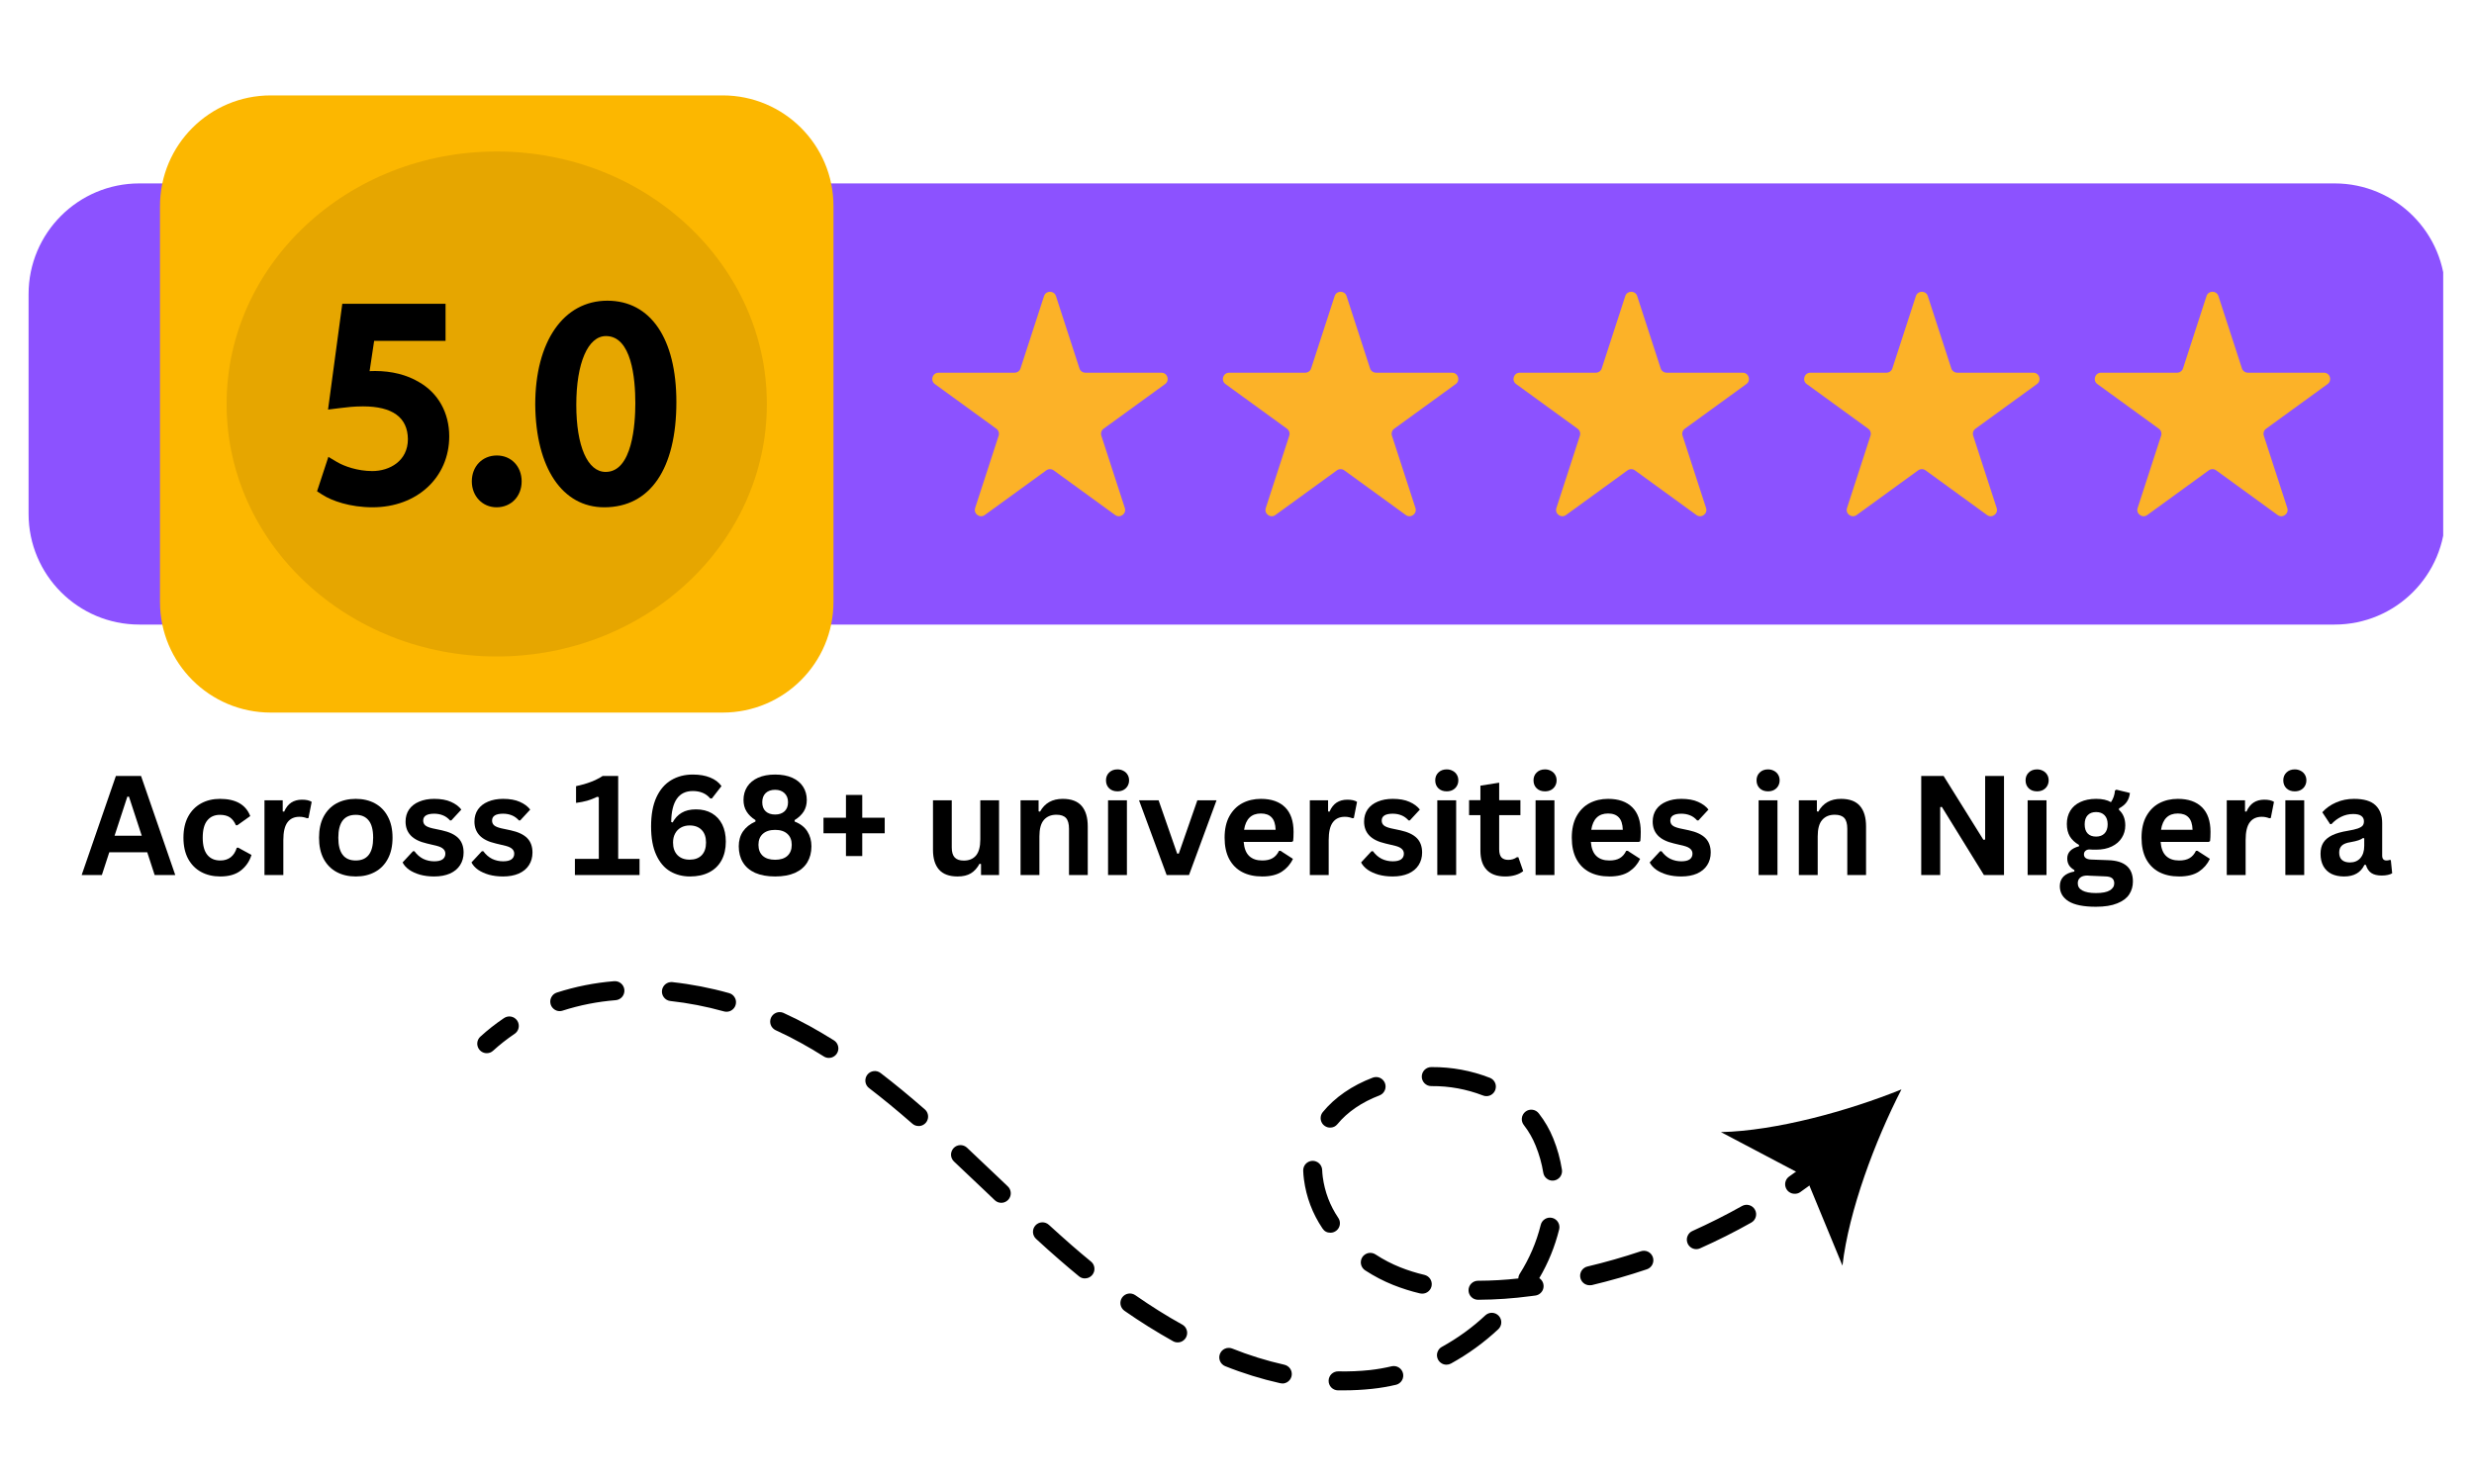 <svg xmlns="http://www.w3.org/2000/svg" xmlns:xlink="http://www.w3.org/1999/xlink" width="500" zoomAndPan="magnify" viewBox="0 0 375 225" height="300" preserveAspectRatio="xMidYMid meet" version="1.0"><defs><g/><clipPath id="9e85103394"><path d="M 4.332 27 L 370.332 27 L 370.332 95 L 4.332 95 Z M 4.332 27 " clip-rule="nonzero"/></clipPath><clipPath id="ad3cc5d4ad"><path d="M 24.113 14.465 L 126.684 14.465 L 126.684 108.039 L 24.113 108.039 Z M 24.113 14.465 " clip-rule="nonzero"/></clipPath><clipPath id="9f062cc5b8"><path d="M 72.23 154 L 79 154 L 79 160 L 72.23 160 Z M 72.23 154 " clip-rule="nonzero"/></clipPath><clipPath id="afbf4a408f"><path d="M 83 148.629 L 267 148.629 L 267 210.879 L 83 210.879 Z M 83 148.629 " clip-rule="nonzero"/></clipPath><clipPath id="7ee2d49be4"><path d="M 260 165 L 288.23 165 L 288.23 192 L 260 192 Z M 260 165 " clip-rule="nonzero"/></clipPath></defs><g clip-path="url(#9e85103394)"><path fill="#8c52ff" d="M 353.871 27.809 L 21.117 27.809 C 11.848 27.809 4.332 35.324 4.332 44.594 L 4.332 77.91 C 4.332 87.18 11.848 94.695 21.117 94.695 L 353.871 94.695 C 363.141 94.695 370.66 87.18 370.66 77.91 L 370.66 44.594 C 370.66 35.324 363.141 27.809 353.871 27.809 " fill-opacity="1" fill-rule="nonzero"/></g><g clip-path="url(#ad3cc5d4ad)"><path fill="#fcb700" d="M 109.543 14.465 L 41.039 14.465 C 31.766 14.465 24.25 21.98 24.25 31.254 L 24.25 91.25 C 24.25 100.523 31.766 108.039 41.039 108.039 L 109.543 108.039 C 118.816 108.039 126.336 100.523 126.336 91.25 L 126.336 31.254 C 126.336 21.98 118.816 14.465 109.543 14.465 " fill-opacity="1" fill-rule="nonzero"/></g><path fill="#fcb228" d="M 176.043 56.508 L 164.523 56.508 C 164.109 56.508 163.746 56.242 163.617 55.852 L 160.059 44.891 C 159.77 44.016 158.535 44.016 158.25 44.891 L 154.688 55.852 C 154.562 56.242 154.195 56.508 153.785 56.508 L 142.262 56.508 C 141.34 56.508 140.957 57.688 141.699 58.227 L 151.023 65 C 151.355 65.242 151.496 65.672 151.371 66.062 L 147.809 77.02 C 147.523 77.898 148.527 78.625 149.27 78.086 L 158.594 71.312 C 158.926 71.07 159.379 71.07 159.711 71.312 L 169.035 78.086 C 169.777 78.625 170.781 77.898 170.496 77.02 L 166.938 66.062 C 166.809 65.672 166.949 65.242 167.281 65 L 176.605 58.227 C 177.348 57.688 176.965 56.508 176.043 56.508 " fill-opacity="1" fill-rule="nonzero"/><path fill="#fcb228" d="M 220.098 56.508 L 208.574 56.508 C 208.16 56.508 207.797 56.242 207.668 55.852 L 204.109 44.891 C 203.824 44.016 202.586 44.016 202.301 44.891 L 198.738 55.852 C 198.613 56.242 198.246 56.508 197.836 56.508 L 186.312 56.508 C 185.391 56.508 185.008 57.688 185.75 58.227 L 195.074 65 C 195.41 65.242 195.547 65.672 195.422 66.062 L 191.863 77.02 C 191.574 77.898 192.578 78.625 193.32 78.086 L 202.645 71.312 C 202.98 71.07 203.43 71.07 203.762 71.312 L 213.086 78.086 C 213.828 78.625 214.832 77.898 214.547 77.02 L 210.988 66.062 C 210.859 65.672 211 65.242 211.332 65 L 220.656 58.227 C 221.398 57.688 221.016 56.508 220.098 56.508 " fill-opacity="1" fill-rule="nonzero"/><path fill="#fcb228" d="M 264.148 56.508 L 252.625 56.508 C 252.215 56.508 251.848 56.242 251.719 55.852 L 248.16 44.891 C 247.875 44.016 246.637 44.016 246.352 44.891 L 242.789 55.852 C 242.664 56.242 242.297 56.508 241.887 56.508 L 230.363 56.508 C 229.441 56.508 229.059 57.688 229.805 58.227 L 239.125 65 C 239.461 65.242 239.598 65.672 239.473 66.062 L 235.914 77.02 C 235.625 77.898 236.629 78.625 237.375 78.086 L 246.695 71.312 C 247.031 71.07 247.48 71.07 247.812 71.312 L 257.137 78.086 C 257.879 78.625 258.887 77.898 258.598 77.02 L 255.039 66.062 C 254.91 65.672 255.051 65.242 255.383 65 L 264.707 58.227 C 265.449 57.688 265.07 56.508 264.148 56.508 " fill-opacity="1" fill-rule="nonzero"/><path fill="#fcb228" d="M 308.199 56.508 L 296.676 56.508 C 296.266 56.508 295.898 56.242 295.77 55.852 L 292.211 44.891 C 291.926 44.016 290.688 44.016 290.402 44.891 L 286.84 55.852 C 286.715 56.242 286.348 56.508 285.938 56.508 L 274.414 56.508 C 273.492 56.508 273.113 57.688 273.855 58.227 L 283.176 65 C 283.512 65.242 283.648 65.672 283.523 66.062 L 279.965 77.02 C 279.676 77.898 280.68 78.625 281.426 78.086 L 290.746 71.312 C 291.082 71.07 291.531 71.07 291.867 71.312 L 301.188 78.086 C 301.934 78.625 302.938 77.898 302.648 77.02 L 299.09 66.062 C 298.965 65.672 299.102 65.242 299.434 65 L 308.758 58.227 C 309.5 57.688 309.121 56.508 308.199 56.508 " fill-opacity="1" fill-rule="nonzero"/><path fill="#fcb228" d="M 352.25 56.508 L 340.727 56.508 C 340.316 56.508 339.949 56.242 339.824 55.852 L 336.262 44.891 C 335.977 44.016 334.738 44.016 334.453 44.891 L 330.895 55.852 C 330.766 56.242 330.402 56.508 329.992 56.508 L 318.465 56.508 C 317.547 56.508 317.164 57.688 317.906 58.227 L 327.23 65 C 327.562 65.242 327.699 65.672 327.574 66.062 L 324.016 77.02 C 323.727 77.898 324.734 78.625 325.477 78.086 L 334.797 71.312 C 335.133 71.07 335.586 71.07 335.918 71.312 L 345.238 78.086 C 345.984 78.625 346.988 77.898 346.699 77.02 L 343.141 66.062 C 343.016 65.672 343.152 65.242 343.488 65 L 352.809 58.227 C 353.551 57.688 353.172 56.508 352.25 56.508 " fill-opacity="1" fill-rule="nonzero"/><path fill="#e6a600" d="M 116.238 61.25 C 116.238 82.395 97.902 99.535 75.293 99.535 C 52.676 99.535 34.348 82.395 34.348 61.25 C 34.348 40.109 52.676 22.969 75.293 22.969 C 97.902 22.969 116.238 40.109 116.238 61.25 " fill-opacity="1" fill-rule="nonzero"/><path fill="#000000" d="M 75.312 69.059 C 73.109 69.059 71.516 70.711 71.516 72.984 C 71.516 75.227 73.129 76.914 75.27 76.914 C 77.469 76.914 79.07 75.262 79.07 72.984 C 79.07 70.711 77.488 69.059 75.312 69.059 " fill-opacity="1" fill-rule="nonzero"/><path fill="#000000" d="M 56.434 71.422 C 54.195 71.422 52.152 70.684 51.078 70.047 L 49.773 69.27 L 48.059 74.488 L 48.852 75 C 50.285 75.926 53.039 76.914 56.477 76.914 C 63.207 76.914 68.094 72.387 68.094 66.152 C 68.094 62.582 66.414 59.582 63.508 57.93 C 61.68 56.832 59.379 56.25 56.859 56.25 C 56.551 56.25 56.273 56.258 56.023 56.27 L 56.711 51.684 L 67.535 51.684 L 67.535 46.062 L 51.883 46.062 L 49.723 62.098 L 51.516 61.875 C 52.496 61.754 53.609 61.613 55.012 61.613 C 59.496 61.613 61.793 63.289 61.828 66.582 C 61.828 69.91 59.031 71.422 56.434 71.422 " fill-opacity="1" fill-rule="nonzero"/><path fill="#000000" d="M 91.848 50.953 C 95.723 50.953 96.301 57.324 96.301 61.125 C 96.301 64.262 95.863 71.551 91.805 71.551 C 89.059 71.551 87.352 67.652 87.352 61.379 C 87.352 55.047 89.117 50.953 91.848 50.953 Z M 91.59 76.914 C 98.539 76.914 102.523 71.098 102.523 60.953 C 102.523 51.332 98.613 45.59 92.062 45.59 C 85.422 45.59 81.129 51.77 81.129 61.348 C 81.219 70.949 85.23 76.914 91.59 76.914 " fill-opacity="1" fill-rule="nonzero"/><g clip-path="url(#9f062cc5b8)"><path fill="#000000" d="M 73.781 159.68 C 73.484 159.68 73.215 159.598 72.969 159.43 C 72.723 159.262 72.547 159.035 72.438 158.758 C 72.332 158.48 72.312 158.199 72.379 157.906 C 72.449 157.617 72.594 157.375 72.812 157.172 C 73.93 156.152 75.113 155.223 76.367 154.379 C 76.527 154.266 76.699 154.188 76.891 154.145 C 77.078 154.102 77.27 154.098 77.461 154.133 C 77.652 154.168 77.828 154.238 77.992 154.344 C 78.152 154.453 78.289 154.586 78.398 154.746 C 78.504 154.91 78.578 155.086 78.613 155.277 C 78.652 155.469 78.648 155.66 78.609 155.848 C 78.57 156.039 78.492 156.215 78.383 156.375 C 78.27 156.535 78.133 156.664 77.969 156.77 C 76.836 157.535 75.762 158.379 74.75 159.301 C 74.477 159.555 74.152 159.68 73.781 159.68 Z M 73.781 159.68 " fill-opacity="1" fill-rule="nonzero"/></g><g clip-path="url(#afbf4a408f)"><path fill="#000000" d="M 203.699 210.801 C 203.395 210.801 203.094 210.801 202.793 210.801 C 202.602 210.797 202.418 210.758 202.246 210.68 C 202.07 210.605 201.918 210.496 201.785 210.359 C 201.652 210.219 201.551 210.062 201.484 209.883 C 201.414 209.707 201.383 209.52 201.387 209.328 C 201.391 209.137 201.43 208.957 201.508 208.781 C 201.582 208.605 201.691 208.453 201.828 208.32 C 201.969 208.188 202.125 208.086 202.301 208.02 C 202.48 207.949 202.664 207.918 202.855 207.922 C 204.465 207.957 206.066 207.891 207.668 207.723 C 208.781 207.598 209.883 207.406 210.977 207.145 C 211.16 207.109 211.344 207.105 211.527 207.141 C 211.711 207.176 211.879 207.242 212.039 207.344 C 212.195 207.445 212.328 207.57 212.438 207.723 C 212.543 207.875 212.621 208.043 212.664 208.227 C 212.707 208.41 212.711 208.594 212.684 208.777 C 212.656 208.965 212.594 209.137 212.496 209.297 C 212.402 209.457 212.277 209.594 212.129 209.707 C 211.98 209.82 211.812 209.902 211.633 209.949 C 210.426 210.234 209.203 210.445 207.965 210.574 C 206.547 210.723 205.125 210.801 203.699 210.801 Z M 194.363 209.754 C 194.258 209.754 194.152 209.742 194.051 209.719 C 191.191 209.078 188.402 208.215 185.684 207.125 C 185.512 207.051 185.359 206.949 185.227 206.812 C 185.094 206.68 184.992 206.527 184.922 206.355 C 184.852 206.18 184.812 206 184.812 205.812 C 184.812 205.625 184.844 205.445 184.914 205.27 C 184.984 205.098 185.082 204.941 185.211 204.805 C 185.34 204.672 185.492 204.562 185.66 204.488 C 185.832 204.41 186.012 204.367 186.199 204.363 C 186.387 204.355 186.566 204.383 186.742 204.449 C 189.32 205.484 191.961 206.305 194.668 206.914 C 194.844 206.953 195.004 207.02 195.152 207.117 C 195.305 207.215 195.43 207.336 195.535 207.48 C 195.637 207.625 195.715 207.781 195.758 207.953 C 195.805 208.129 195.816 208.301 195.797 208.48 C 195.781 208.656 195.73 208.824 195.648 208.984 C 195.566 209.141 195.461 209.281 195.328 209.398 C 195.195 209.52 195.043 209.609 194.879 209.672 C 194.711 209.734 194.539 209.766 194.363 209.766 Z M 219.246 206.91 C 218.918 206.91 218.625 206.809 218.367 206.605 C 218.109 206.406 217.938 206.145 217.855 205.828 C 217.773 205.508 217.797 205.199 217.93 204.898 C 218.059 204.594 218.266 204.363 218.555 204.207 C 220.957 202.883 223.16 201.285 225.164 199.41 C 225.305 199.285 225.465 199.188 225.641 199.125 C 225.82 199.062 226 199.035 226.188 199.043 C 226.379 199.055 226.555 199.098 226.727 199.176 C 226.898 199.254 227.047 199.363 227.176 199.504 C 227.305 199.641 227.398 199.797 227.469 199.973 C 227.535 200.148 227.562 200.332 227.559 200.52 C 227.555 200.711 227.516 200.891 227.438 201.062 C 227.363 201.234 227.258 201.387 227.121 201.52 C 224.941 203.555 222.547 205.293 219.938 206.734 C 219.723 206.852 219.492 206.91 219.25 206.91 Z M 178.508 203.531 C 178.262 203.531 178.027 203.473 177.812 203.352 C 175.281 201.938 172.824 200.402 170.445 198.742 C 170.289 198.633 170.16 198.496 170.055 198.336 C 169.953 198.176 169.883 198 169.848 197.812 C 169.816 197.625 169.816 197.438 169.859 197.25 C 169.898 197.062 169.973 196.891 170.082 196.734 C 170.191 196.578 170.324 196.445 170.484 196.344 C 170.645 196.238 170.82 196.172 171.008 196.137 C 171.195 196.102 171.383 196.105 171.57 196.148 C 171.754 196.188 171.926 196.262 172.082 196.371 C 174.469 198.031 176.867 199.543 179.207 200.832 C 179.492 200.992 179.699 201.223 179.828 201.523 C 179.957 201.824 179.98 202.137 179.898 202.453 C 179.816 202.77 179.645 203.031 179.387 203.23 C 179.129 203.434 178.836 203.531 178.508 203.531 Z M 224.105 197.066 L 224.031 197.066 C 223.84 197.066 223.656 197.031 223.48 196.957 C 223.305 196.883 223.148 196.781 223.016 196.645 C 222.879 196.508 222.773 196.355 222.703 196.176 C 222.629 196 222.594 195.816 222.594 195.625 C 222.594 195.434 222.629 195.25 222.703 195.074 C 222.773 194.898 222.879 194.742 223.016 194.605 C 223.148 194.473 223.305 194.367 223.48 194.293 C 223.656 194.223 223.84 194.184 224.031 194.184 L 224.105 194.184 C 226.121 194.176 228.137 194.062 230.141 193.836 C 230.152 193.582 230.223 193.348 230.359 193.129 C 231.816 190.832 232.879 188.359 233.539 185.715 C 233.582 185.531 233.66 185.359 233.773 185.207 C 233.887 185.051 234.023 184.922 234.188 184.824 C 234.352 184.723 234.527 184.66 234.715 184.629 C 234.902 184.602 235.09 184.609 235.277 184.656 C 235.461 184.699 235.633 184.777 235.785 184.891 C 235.941 185.004 236.066 185.145 236.164 185.309 C 236.266 185.473 236.328 185.648 236.355 185.836 C 236.387 186.027 236.379 186.215 236.332 186.398 C 235.684 189.008 234.68 191.473 233.32 193.789 C 233.57 193.953 233.754 194.176 233.867 194.453 C 233.977 194.734 234 195.02 233.938 195.312 C 233.871 195.605 233.727 195.855 233.504 196.059 C 233.285 196.262 233.023 196.383 232.727 196.426 L 231.973 196.523 C 229.363 196.871 226.738 197.051 224.105 197.066 Z M 215.559 196.141 C 215.445 196.141 215.336 196.129 215.227 196.102 C 213.844 195.773 212.492 195.344 211.172 194.82 C 209.691 194.227 208.285 193.492 206.953 192.625 C 206.785 192.523 206.648 192.391 206.535 192.234 C 206.422 192.074 206.344 191.902 206.301 191.711 C 206.258 191.523 206.254 191.332 206.289 191.141 C 206.32 190.949 206.391 190.773 206.496 190.609 C 206.602 190.445 206.734 190.309 206.898 190.203 C 207.059 190.094 207.234 190.02 207.422 189.98 C 207.613 189.945 207.805 189.945 207.992 189.984 C 208.184 190.023 208.359 190.098 208.52 190.207 C 209.695 190.977 210.934 191.621 212.238 192.141 C 213.434 192.617 214.656 193 215.91 193.293 C 216.082 193.336 216.242 193.406 216.387 193.504 C 216.535 193.602 216.66 193.723 216.762 193.871 C 216.863 194.016 216.934 194.172 216.977 194.344 C 217.02 194.516 217.031 194.691 217.012 194.867 C 216.992 195.043 216.941 195.207 216.859 195.367 C 216.777 195.523 216.668 195.66 216.535 195.777 C 216.406 195.895 216.254 195.984 216.09 196.047 C 215.926 196.109 215.754 196.141 215.578 196.137 Z M 240.949 194.867 C 240.77 194.867 240.602 194.836 240.438 194.773 C 240.27 194.711 240.121 194.621 239.992 194.504 C 239.859 194.387 239.754 194.25 239.672 194.09 C 239.59 193.934 239.539 193.77 239.52 193.594 C 239.496 193.418 239.508 193.242 239.555 193.07 C 239.598 192.898 239.668 192.742 239.77 192.598 C 239.871 192.453 239.996 192.332 240.145 192.23 C 240.289 192.133 240.449 192.062 240.621 192.023 C 243.328 191.383 246.047 190.602 248.695 189.719 C 248.879 189.656 249.066 189.629 249.258 189.641 C 249.449 189.648 249.629 189.699 249.805 189.781 C 249.977 189.867 250.125 189.98 250.254 190.125 C 250.379 190.27 250.473 190.434 250.535 190.613 C 250.598 190.797 250.621 190.984 250.609 191.176 C 250.594 191.367 250.547 191.551 250.461 191.723 C 250.375 191.895 250.258 192.043 250.113 192.168 C 249.965 192.297 249.801 192.387 249.621 192.449 C 246.879 193.375 244.074 194.176 241.285 194.844 C 241.172 194.863 241.062 194.871 240.949 194.867 Z M 164.453 193.832 C 164.109 193.832 163.805 193.723 163.543 193.504 C 162.562 192.699 161.566 191.859 160.582 191 C 159.453 190.012 158.281 188.984 157.043 187.832 C 156.902 187.703 156.789 187.551 156.711 187.379 C 156.629 187.207 156.582 187.023 156.574 186.832 C 156.566 186.645 156.594 186.457 156.656 186.277 C 156.723 186.098 156.82 185.938 156.945 185.797 C 157.074 185.656 157.227 185.543 157.398 185.461 C 157.57 185.379 157.75 185.336 157.941 185.328 C 158.133 185.316 158.316 185.344 158.496 185.41 C 158.676 185.473 158.836 185.57 158.977 185.699 C 160.215 186.828 161.355 187.848 162.469 188.824 C 163.43 189.66 164.402 190.484 165.363 191.27 C 165.598 191.461 165.758 191.703 165.84 192 C 165.918 192.293 165.91 192.582 165.809 192.867 C 165.703 193.156 165.531 193.387 165.281 193.562 C 165.031 193.738 164.758 193.824 164.453 193.824 Z M 257.113 189.395 C 256.773 189.391 256.473 189.281 256.211 189.066 C 255.949 188.852 255.785 188.578 255.715 188.246 C 255.645 187.914 255.688 187.598 255.844 187.297 C 255.996 186.992 256.227 186.773 256.539 186.637 C 259.086 185.484 261.613 184.223 264.047 182.852 C 264.215 182.758 264.391 182.699 264.582 182.676 C 264.77 182.656 264.957 182.668 265.141 182.723 C 265.324 182.773 265.492 182.859 265.641 182.977 C 265.789 183.094 265.914 183.234 266.004 183.402 C 266.098 183.57 266.156 183.746 266.18 183.938 C 266.203 184.125 266.188 184.312 266.137 184.496 C 266.086 184.684 266 184.848 265.883 185 C 265.766 185.148 265.621 185.27 265.457 185.363 C 262.945 186.781 260.336 188.09 257.695 189.266 C 257.512 189.352 257.316 189.395 257.113 189.395 Z M 201.66 186.902 C 201.145 186.902 200.742 186.688 200.457 186.254 C 198.941 183.996 198.004 181.52 197.645 178.816 C 197.586 178.375 197.551 177.934 197.535 177.5 C 197.527 177.309 197.559 177.125 197.625 176.945 C 197.688 176.766 197.785 176.605 197.918 176.465 C 198.047 176.324 198.199 176.215 198.371 176.137 C 198.543 176.055 198.727 176.012 198.918 176.004 C 199.105 175.996 199.293 176.027 199.469 176.094 C 199.648 176.16 199.809 176.258 199.949 176.387 C 200.09 176.516 200.199 176.668 200.277 176.844 C 200.359 177.016 200.402 177.199 200.41 177.391 C 200.426 177.738 200.453 178.094 200.5 178.457 C 200.801 180.711 201.59 182.781 202.859 184.664 C 203.008 184.887 203.086 185.129 203.098 185.395 C 203.109 185.66 203.055 185.91 202.93 186.141 C 202.805 186.375 202.629 186.559 202.398 186.695 C 202.172 186.832 201.926 186.902 201.664 186.902 Z M 151.77 182.367 C 151.387 182.363 151.055 182.23 150.781 181.969 L 149.312 180.566 C 147.766 179.094 146.164 177.57 144.582 176.086 C 144.449 175.953 144.344 175.801 144.27 175.629 C 144.195 175.457 144.156 175.277 144.152 175.09 C 144.148 174.902 144.18 174.719 144.25 174.543 C 144.316 174.367 144.414 174.211 144.543 174.074 C 144.668 173.938 144.816 173.828 144.988 173.75 C 145.16 173.672 145.336 173.629 145.523 173.621 C 145.711 173.613 145.895 173.637 146.07 173.703 C 146.246 173.766 146.406 173.859 146.547 173.984 C 148.137 175.473 149.738 177.004 151.293 178.48 L 152.758 179.879 C 152.973 180.082 153.109 180.328 153.172 180.613 C 153.234 180.902 153.215 181.184 153.105 181.457 C 152.996 181.73 152.82 181.953 152.574 182.117 C 152.332 182.281 152.062 182.367 151.77 182.367 Z M 235.336 179.004 C 234.984 179.004 234.676 178.887 234.406 178.656 C 234.137 178.43 233.977 178.137 233.922 177.789 C 233.691 176.383 233.309 175.023 232.77 173.703 C 232.324 172.59 231.734 171.559 231.004 170.613 C 230.879 170.461 230.785 170.293 230.73 170.105 C 230.672 169.922 230.652 169.73 230.676 169.535 C 230.695 169.34 230.75 169.16 230.848 168.988 C 230.941 168.816 231.062 168.672 231.219 168.551 C 231.371 168.43 231.543 168.344 231.73 168.293 C 231.918 168.242 232.109 168.23 232.301 168.258 C 232.496 168.285 232.676 168.348 232.844 168.449 C 233.008 168.551 233.148 168.68 233.266 168.836 C 234.168 169.996 234.898 171.258 235.445 172.625 C 236.059 174.145 236.492 175.711 236.75 177.332 C 236.781 177.52 236.777 177.707 236.73 177.895 C 236.688 178.078 236.609 178.25 236.5 178.406 C 236.387 178.562 236.25 178.688 236.086 178.789 C 235.926 178.891 235.75 178.953 235.562 178.984 C 235.488 178.996 235.414 179.004 235.336 179.004 Z M 201.613 170.965 C 201.336 170.965 201.082 170.891 200.848 170.742 C 200.613 170.594 200.434 170.395 200.316 170.141 C 200.199 169.891 200.156 169.625 200.188 169.348 C 200.223 169.074 200.328 168.828 200.504 168.613 C 202.32 166.391 204.938 164.578 208.074 163.391 C 208.25 163.324 208.434 163.293 208.625 163.297 C 208.816 163.301 209 163.344 209.172 163.422 C 209.348 163.5 209.5 163.609 209.629 163.75 C 209.762 163.887 209.859 164.047 209.93 164.227 C 209.996 164.406 210.027 164.59 210.02 164.781 C 210.016 164.973 209.973 165.156 209.895 165.328 C 209.816 165.504 209.707 165.656 209.57 165.789 C 209.43 165.918 209.27 166.016 209.094 166.086 C 206.43 167.098 204.227 168.605 202.727 170.438 C 202.438 170.789 202.066 170.965 201.613 170.965 Z M 139.242 170.723 C 138.883 170.727 138.57 170.609 138.297 170.375 C 135.996 168.359 133.852 166.602 131.766 165 C 131.609 164.887 131.477 164.75 131.375 164.582 C 131.273 164.414 131.207 164.234 131.18 164.043 C 131.152 163.852 131.16 163.66 131.211 163.469 C 131.258 163.281 131.34 163.109 131.461 162.953 C 131.578 162.797 131.723 162.672 131.891 162.574 C 132.059 162.48 132.242 162.422 132.434 162.398 C 132.629 162.375 132.816 162.391 133.004 162.445 C 133.191 162.5 133.359 162.59 133.512 162.715 C 135.648 164.352 137.824 166.145 140.184 168.203 C 140.41 168.402 140.562 168.645 140.633 168.938 C 140.707 169.227 140.691 169.516 140.586 169.797 C 140.48 170.078 140.305 170.305 140.059 170.473 C 139.812 170.645 139.539 170.73 139.238 170.73 Z M 225.305 166.195 C 225.121 166.195 224.941 166.16 224.773 166.09 C 222.273 165.129 219.688 164.652 217.012 164.672 L 216.945 164.672 C 216.754 164.672 216.57 164.633 216.395 164.562 C 216.219 164.488 216.062 164.383 215.93 164.25 C 215.793 164.113 215.691 163.957 215.617 163.781 C 215.543 163.605 215.508 163.422 215.508 163.23 C 215.508 163.039 215.543 162.855 215.617 162.68 C 215.691 162.5 215.793 162.348 215.93 162.211 C 216.062 162.074 216.219 161.973 216.395 161.898 C 216.57 161.824 216.754 161.789 216.945 161.789 L 217.02 161.789 C 220.059 161.773 222.996 162.316 225.828 163.414 C 226.152 163.543 226.395 163.758 226.562 164.059 C 226.727 164.363 226.777 164.684 226.711 165.023 C 226.648 165.363 226.48 165.645 226.215 165.867 C 225.949 166.086 225.645 166.195 225.297 166.195 Z M 125.633 160.398 C 125.359 160.398 125.105 160.324 124.871 160.176 C 123.703 159.445 122.52 158.734 121.355 158.102 C 120.121 157.418 118.84 156.773 117.543 156.184 C 117.375 156.102 117.23 155.992 117.105 155.852 C 116.98 155.711 116.887 155.555 116.824 155.379 C 116.762 155.203 116.734 155.023 116.742 154.836 C 116.75 154.648 116.789 154.469 116.867 154.301 C 116.945 154.129 117.051 153.98 117.184 153.852 C 117.32 153.723 117.473 153.621 117.645 153.555 C 117.82 153.484 118 153.449 118.184 153.453 C 118.371 153.453 118.551 153.488 118.723 153.559 C 120.09 154.18 121.445 154.859 122.746 155.578 C 123.957 156.246 125.184 156.973 126.402 157.734 C 126.672 157.906 126.867 158.141 126.98 158.441 C 127.094 158.742 127.109 159.047 127.02 159.355 C 126.93 159.664 126.758 159.914 126.5 160.109 C 126.246 160.301 125.957 160.398 125.637 160.398 Z M 110.113 153.398 C 109.98 153.398 109.852 153.379 109.727 153.344 C 107.055 152.598 104.336 152.07 101.578 151.766 C 101.395 151.742 101.219 151.684 101.055 151.59 C 100.895 151.496 100.754 151.375 100.641 151.23 C 100.523 151.082 100.441 150.918 100.387 150.738 C 100.336 150.555 100.32 150.375 100.34 150.188 C 100.359 150 100.414 149.824 100.504 149.66 C 100.59 149.492 100.707 149.352 100.852 149.23 C 100.996 149.109 101.156 149.023 101.336 148.965 C 101.516 148.91 101.695 148.887 101.883 148.902 C 104.805 149.223 107.676 149.777 110.504 150.57 C 110.852 150.664 111.125 150.863 111.324 151.164 C 111.523 151.465 111.598 151.793 111.547 152.152 C 111.5 152.508 111.34 152.809 111.066 153.043 C 110.797 153.281 110.48 153.398 110.121 153.398 Z M 84.844 153.305 C 84.492 153.305 84.18 153.188 83.914 152.957 C 83.645 152.73 83.48 152.438 83.426 152.09 C 83.371 151.742 83.434 151.414 83.617 151.113 C 83.801 150.809 84.062 150.605 84.395 150.492 C 87.227 149.582 90.121 149.004 93.082 148.766 C 93.273 148.75 93.461 148.77 93.641 148.828 C 93.824 148.887 93.988 148.977 94.133 149.102 C 94.281 149.223 94.398 149.371 94.484 149.539 C 94.574 149.711 94.625 149.891 94.641 150.082 C 94.656 150.273 94.637 150.461 94.578 150.645 C 94.52 150.828 94.43 150.992 94.309 151.137 C 94.184 151.285 94.035 151.402 93.867 151.488 C 93.695 151.578 93.516 151.629 93.328 151.645 C 90.582 151.863 87.898 152.391 85.277 153.23 C 85.137 153.277 84.992 153.301 84.84 153.305 Z M 84.844 153.305 " fill-opacity="1" fill-rule="nonzero"/></g><path fill="#000000" d="M 272.023 180.996 C 271.711 180.996 271.426 180.902 271.172 180.719 C 270.918 180.531 270.746 180.285 270.652 179.984 C 270.559 179.684 270.562 179.387 270.664 179.086 C 270.766 178.789 270.945 178.551 271.207 178.371 C 272.355 177.566 273.504 176.727 274.637 175.871 C 274.789 175.754 274.957 175.672 275.145 175.625 C 275.328 175.574 275.516 175.562 275.707 175.59 C 275.895 175.617 276.074 175.676 276.238 175.773 C 276.402 175.871 276.543 175.996 276.66 176.148 C 276.773 176.301 276.855 176.469 276.906 176.656 C 276.953 176.84 276.965 177.031 276.938 177.219 C 276.914 177.41 276.852 177.586 276.754 177.754 C 276.66 177.918 276.535 178.059 276.383 178.176 C 275.23 179.059 274.039 179.926 272.84 180.77 C 272.594 180.93 272.32 181.004 272.023 180.996 Z M 272.023 180.996 " fill-opacity="1" fill-rule="nonzero"/><g clip-path="url(#7ee2d49be4)"><path fill="#000000" d="M 288.215 165.172 C 284.223 172.93 280.223 183.594 279.273 191.891 L 273.715 178.426 L 260.852 171.645 C 269.18 171.457 280.152 168.441 288.215 165.172 Z M 288.215 165.172 " fill-opacity="1" fill-rule="nonzero"/></g><g fill="#000000" fill-opacity="1"><g transform="translate(12.16, 132.668)"><g><path d="M 14.406 0 L 11.281 0 L 10.156 -3.453 L 4.406 -3.453 L 3.281 0 L 0.219 0 L 5.406 -15.016 L 9.219 -15.016 Z M 7.141 -11.875 L 5.203 -5.953 L 9.328 -5.953 L 7.391 -11.875 Z M 7.141 -11.875 "/></g></g></g><g fill="#000000" fill-opacity="1"><g transform="translate(26.79, 132.668)"><g><path d="M 6.609 0.219 C 5.504 0.219 4.531 -0.008 3.688 -0.469 C 2.852 -0.926 2.195 -1.594 1.719 -2.469 C 1.25 -3.352 1.016 -4.414 1.016 -5.656 C 1.016 -6.906 1.25 -7.969 1.719 -8.844 C 2.195 -9.727 2.852 -10.398 3.688 -10.859 C 4.52 -11.316 5.473 -11.547 6.547 -11.547 C 8.941 -11.547 10.473 -10.676 11.141 -8.938 L 9.188 -7.547 L 8.969 -7.547 C 8.738 -8.078 8.438 -8.473 8.062 -8.734 C 7.688 -8.992 7.18 -9.125 6.547 -9.125 C 5.723 -9.125 5.082 -8.836 4.625 -8.266 C 4.164 -7.703 3.938 -6.832 3.938 -5.656 C 3.938 -4.488 4.172 -3.617 4.641 -3.047 C 5.109 -2.484 5.766 -2.203 6.609 -2.203 C 7.223 -2.203 7.742 -2.363 8.172 -2.688 C 8.598 -3.02 8.906 -3.5 9.094 -4.125 L 9.297 -4.156 L 11.328 -3.047 C 11.035 -2.086 10.5 -1.301 9.719 -0.688 C 8.945 -0.082 7.91 0.219 6.609 0.219 Z M 6.609 0.219 "/></g></g></g><g fill="#000000" fill-opacity="1"><g transform="translate(38.463, 132.668)"><g><path d="M 1.625 0 L 1.625 -11.328 L 4.391 -11.328 L 4.391 -9.641 L 4.609 -9.609 C 4.879 -10.234 5.238 -10.691 5.688 -10.984 C 6.133 -11.273 6.676 -11.422 7.312 -11.422 C 7.957 -11.422 8.445 -11.312 8.781 -11.094 L 8.297 -8.641 L 8.078 -8.609 C 7.891 -8.68 7.711 -8.734 7.547 -8.766 C 7.379 -8.805 7.172 -8.828 6.922 -8.828 C 6.129 -8.828 5.523 -8.547 5.109 -7.984 C 4.691 -7.422 4.484 -6.523 4.484 -5.297 L 4.484 0 Z M 1.625 0 "/></g></g></g><g fill="#000000" fill-opacity="1"><g transform="translate(47.343, 132.668)"><g><path d="M 6.578 0.219 C 5.473 0.219 4.5 -0.008 3.656 -0.469 C 2.82 -0.926 2.172 -1.594 1.703 -2.469 C 1.242 -3.352 1.016 -4.414 1.016 -5.656 C 1.016 -6.906 1.242 -7.969 1.703 -8.844 C 2.172 -9.727 2.82 -10.398 3.656 -10.859 C 4.5 -11.316 5.473 -11.547 6.578 -11.547 C 7.691 -11.547 8.664 -11.316 9.5 -10.859 C 10.344 -10.398 10.992 -9.727 11.453 -8.844 C 11.922 -7.969 12.156 -6.906 12.156 -5.656 C 12.156 -4.414 11.922 -3.352 11.453 -2.469 C 10.992 -1.594 10.344 -0.926 9.5 -0.469 C 8.664 -0.008 7.691 0.219 6.578 0.219 Z M 6.578 -2.203 C 8.336 -2.203 9.219 -3.352 9.219 -5.656 C 9.219 -6.852 8.988 -7.727 8.531 -8.281 C 8.082 -8.844 7.43 -9.125 6.578 -9.125 C 4.816 -9.125 3.938 -7.969 3.938 -5.656 C 3.938 -3.352 4.816 -2.203 6.578 -2.203 Z M 6.578 -2.203 "/></g></g></g><g fill="#000000" fill-opacity="1"><g transform="translate(60.505, 132.668)"><g><path d="M 5.297 0.219 C 4.523 0.219 3.816 0.129 3.172 -0.047 C 2.523 -0.234 1.973 -0.484 1.516 -0.797 C 1.066 -1.117 0.734 -1.488 0.516 -1.906 L 2.094 -3.609 L 2.312 -3.609 C 2.688 -3.098 3.129 -2.711 3.641 -2.453 C 4.16 -2.203 4.719 -2.078 5.312 -2.078 C 5.875 -2.078 6.297 -2.176 6.578 -2.375 C 6.859 -2.582 7 -2.867 7 -3.234 C 7 -3.523 6.895 -3.766 6.688 -3.953 C 6.488 -4.148 6.16 -4.305 5.703 -4.422 L 4.203 -4.781 C 3.086 -5.039 2.27 -5.445 1.75 -6 C 1.227 -6.551 0.969 -7.254 0.969 -8.109 C 0.969 -8.805 1.145 -9.414 1.5 -9.938 C 1.863 -10.457 2.375 -10.852 3.031 -11.125 C 3.688 -11.406 4.445 -11.547 5.312 -11.547 C 6.332 -11.547 7.176 -11.395 7.844 -11.094 C 8.52 -10.801 9.047 -10.41 9.422 -9.922 L 7.906 -8.281 L 7.703 -8.281 C 7.391 -8.633 7.035 -8.891 6.641 -9.047 C 6.242 -9.211 5.801 -9.297 5.312 -9.297 C 4.195 -9.297 3.641 -8.945 3.641 -8.25 C 3.641 -7.957 3.742 -7.719 3.953 -7.531 C 4.16 -7.352 4.523 -7.203 5.047 -7.078 L 6.453 -6.781 C 7.598 -6.531 8.438 -6.133 8.969 -5.594 C 9.5 -5.051 9.766 -4.32 9.766 -3.406 C 9.766 -2.688 9.586 -2.051 9.234 -1.5 C 8.879 -0.945 8.363 -0.52 7.688 -0.219 C 7.02 0.07 6.223 0.219 5.297 0.219 Z M 5.297 0.219 "/></g></g></g><g fill="#000000" fill-opacity="1"><g transform="translate(70.946, 132.668)"><g><path d="M 5.297 0.219 C 4.523 0.219 3.816 0.129 3.172 -0.047 C 2.523 -0.234 1.973 -0.484 1.516 -0.797 C 1.066 -1.117 0.734 -1.488 0.516 -1.906 L 2.094 -3.609 L 2.312 -3.609 C 2.688 -3.098 3.129 -2.711 3.641 -2.453 C 4.16 -2.203 4.719 -2.078 5.312 -2.078 C 5.875 -2.078 6.297 -2.176 6.578 -2.375 C 6.859 -2.582 7 -2.867 7 -3.234 C 7 -3.523 6.895 -3.766 6.688 -3.953 C 6.488 -4.148 6.16 -4.305 5.703 -4.422 L 4.203 -4.781 C 3.086 -5.039 2.27 -5.445 1.75 -6 C 1.227 -6.551 0.969 -7.254 0.969 -8.109 C 0.969 -8.805 1.145 -9.414 1.5 -9.938 C 1.863 -10.457 2.375 -10.852 3.031 -11.125 C 3.688 -11.406 4.445 -11.547 5.312 -11.547 C 6.332 -11.547 7.176 -11.395 7.844 -11.094 C 8.52 -10.801 9.047 -10.41 9.422 -9.922 L 7.906 -8.281 L 7.703 -8.281 C 7.391 -8.633 7.035 -8.891 6.641 -9.047 C 6.242 -9.211 5.801 -9.297 5.312 -9.297 C 4.195 -9.297 3.641 -8.945 3.641 -8.25 C 3.641 -7.957 3.742 -7.719 3.953 -7.531 C 4.16 -7.352 4.523 -7.203 5.047 -7.078 L 6.453 -6.781 C 7.598 -6.531 8.438 -6.133 8.969 -5.594 C 9.5 -5.051 9.766 -4.32 9.766 -3.406 C 9.766 -2.688 9.586 -2.051 9.234 -1.5 C 8.879 -0.945 8.363 -0.52 7.688 -0.219 C 7.02 0.07 6.223 0.219 5.297 0.219 Z M 5.297 0.219 "/></g></g></g><g fill="#000000" fill-opacity="1"><g transform="translate(81.387, 132.668)"><g/></g></g><g fill="#000000" fill-opacity="1"><g transform="translate(86.345, 132.668)"><g><path d="M 0.797 0 L 0.797 -2.453 L 4.422 -2.453 L 4.422 -11.797 L 4.172 -11.859 C 3.66 -11.609 3.156 -11.41 2.656 -11.266 C 2.164 -11.129 1.602 -11.02 0.969 -10.938 L 0.969 -13.469 C 2.625 -13.82 3.969 -14.336 5 -15.016 L 7.359 -15.016 L 7.359 -2.453 L 10.594 -2.453 L 10.594 0 Z M 0.797 0 "/></g></g></g><g fill="#000000" fill-opacity="1"><g transform="translate(97.423, 132.668)"><g><path d="M 7.172 0.219 C 6.047 0.219 5.039 -0.039 4.156 -0.562 C 3.27 -1.082 2.566 -1.91 2.047 -3.047 C 1.523 -4.18 1.266 -5.617 1.266 -7.359 C 1.266 -9.141 1.535 -10.617 2.078 -11.797 C 2.629 -12.973 3.379 -13.836 4.328 -14.391 C 5.273 -14.953 6.363 -15.234 7.594 -15.234 C 8.613 -15.234 9.488 -15.082 10.219 -14.781 C 10.957 -14.488 11.531 -14.055 11.938 -13.484 L 10.484 -11.609 L 10.234 -11.609 C 9.609 -12.359 8.727 -12.734 7.594 -12.734 C 5.457 -12.734 4.363 -11.172 4.312 -8.047 L 4.531 -7.969 C 4.875 -8.613 5.332 -9.102 5.906 -9.438 C 6.477 -9.781 7.203 -9.953 8.078 -9.953 C 9.004 -9.953 9.805 -9.754 10.484 -9.359 C 11.16 -8.961 11.68 -8.398 12.047 -7.672 C 12.41 -6.941 12.594 -6.07 12.594 -5.062 C 12.594 -3.969 12.375 -3.02 11.938 -2.219 C 11.5 -1.426 10.875 -0.82 10.062 -0.406 C 9.25 0.008 8.285 0.219 7.172 0.219 Z M 7.109 -2.328 C 7.891 -2.328 8.5 -2.551 8.938 -3 C 9.375 -3.457 9.594 -4.098 9.594 -4.922 C 9.594 -5.742 9.375 -6.379 8.938 -6.828 C 8.5 -7.285 7.891 -7.516 7.109 -7.516 C 6.609 -7.516 6.164 -7.406 5.781 -7.188 C 5.406 -6.977 5.113 -6.676 4.906 -6.281 C 4.695 -5.895 4.594 -5.441 4.594 -4.922 C 4.594 -4.117 4.816 -3.484 5.266 -3.016 C 5.723 -2.555 6.336 -2.328 7.109 -2.328 Z M 7.109 -2.328 "/></g></g></g><g fill="#000000" fill-opacity="1"><g transform="translate(111.056, 132.668)"><g><path d="M 6.438 0.219 C 5.25 0.219 4.238 0.035 3.406 -0.328 C 2.582 -0.703 1.961 -1.234 1.547 -1.922 C 1.129 -2.609 0.922 -3.422 0.922 -4.359 C 0.922 -5.223 1.133 -5.973 1.562 -6.609 C 2 -7.242 2.629 -7.742 3.453 -8.109 L 3.453 -8.328 C 2.867 -8.691 2.422 -9.125 2.109 -9.625 C 1.797 -10.125 1.641 -10.707 1.641 -11.375 C 1.641 -12.133 1.828 -12.805 2.203 -13.391 C 2.578 -13.973 3.125 -14.426 3.844 -14.75 C 4.562 -15.07 5.426 -15.234 6.438 -15.234 C 7.445 -15.234 8.312 -15.07 9.031 -14.75 C 9.75 -14.426 10.297 -13.973 10.672 -13.391 C 11.047 -12.805 11.234 -12.133 11.234 -11.375 C 11.234 -10.707 11.078 -10.125 10.766 -9.625 C 10.453 -9.133 9.992 -8.703 9.391 -8.328 L 9.391 -8.109 C 10.266 -7.766 10.906 -7.27 11.312 -6.625 C 11.727 -5.977 11.938 -5.223 11.938 -4.359 C 11.938 -3.422 11.727 -2.609 11.312 -1.922 C 10.895 -1.234 10.273 -0.703 9.453 -0.328 C 8.629 0.035 7.625 0.219 6.438 0.219 Z M 6.438 -9.172 C 7.031 -9.172 7.504 -9.332 7.859 -9.656 C 8.211 -9.988 8.391 -10.445 8.391 -11.031 C 8.391 -11.613 8.211 -12.07 7.859 -12.406 C 7.504 -12.75 7.031 -12.922 6.438 -12.922 C 5.832 -12.922 5.352 -12.754 5 -12.422 C 4.656 -12.086 4.484 -11.625 4.484 -11.031 C 4.484 -10.438 4.656 -9.977 5 -9.656 C 5.352 -9.332 5.832 -9.172 6.438 -9.172 Z M 6.438 -2.312 C 7.238 -2.312 7.859 -2.508 8.297 -2.906 C 8.734 -3.312 8.953 -3.867 8.953 -4.578 C 8.953 -5.285 8.734 -5.836 8.297 -6.234 C 7.859 -6.641 7.238 -6.844 6.438 -6.844 C 5.633 -6.844 5.008 -6.641 4.562 -6.234 C 4.125 -5.836 3.906 -5.285 3.906 -4.578 C 3.906 -3.867 4.125 -3.312 4.562 -2.906 C 5.008 -2.508 5.633 -2.312 6.438 -2.312 Z M 6.438 -2.312 "/></g></g></g><g fill="#000000" fill-opacity="1"><g transform="translate(123.93, 132.668)"><g><path d="M 6.766 -8.688 L 10.172 -8.688 L 10.172 -6.328 L 6.766 -6.328 L 6.766 -2.875 L 4.297 -2.875 L 4.297 -6.328 L 0.891 -6.328 L 0.891 -8.688 L 4.297 -8.688 L 4.297 -12.141 L 6.766 -12.141 Z M 6.766 -8.688 "/></g></g></g><g fill="#000000" fill-opacity="1"><g transform="translate(135.008, 132.668)"><g/></g></g><g fill="#000000" fill-opacity="1"><g transform="translate(139.966, 132.668)"><g><path d="M 5.188 0.219 C 3.914 0.219 2.973 -0.129 2.359 -0.828 C 1.754 -1.523 1.453 -2.52 1.453 -3.812 L 1.453 -11.328 L 4.297 -11.328 L 4.297 -4.172 C 4.297 -3.484 4.445 -2.977 4.75 -2.656 C 5.051 -2.344 5.508 -2.188 6.125 -2.188 C 6.914 -2.188 7.531 -2.441 7.969 -2.953 C 8.406 -3.473 8.625 -4.289 8.625 -5.406 L 8.625 -11.328 L 11.469 -11.328 L 11.469 0 L 8.734 0 L 8.734 -1.656 L 8.516 -1.719 C 8.16 -1.062 7.719 -0.57 7.188 -0.25 C 6.664 0.062 6 0.219 5.188 0.219 Z M 5.188 0.219 "/></g></g></g><g fill="#000000" fill-opacity="1"><g transform="translate(153.066, 132.668)"><g><path d="M 1.625 0 L 1.625 -11.328 L 4.359 -11.328 L 4.359 -9.656 L 4.578 -9.609 C 5.285 -10.898 6.43 -11.547 8.016 -11.547 C 9.316 -11.547 10.273 -11.188 10.891 -10.469 C 11.504 -9.758 11.812 -8.723 11.812 -7.359 L 11.812 0 L 8.969 0 L 8.969 -7.016 C 8.969 -7.766 8.816 -8.305 8.516 -8.641 C 8.211 -8.973 7.727 -9.141 7.062 -9.141 C 6.25 -9.141 5.613 -8.875 5.156 -8.344 C 4.707 -7.82 4.484 -6.992 4.484 -5.859 L 4.484 0 Z M 1.625 0 "/></g></g></g><g fill="#000000" fill-opacity="1"><g transform="translate(166.33, 132.668)"><g><path d="M 3.047 -12.688 C 2.535 -12.688 2.117 -12.836 1.797 -13.141 C 1.473 -13.453 1.312 -13.859 1.312 -14.359 C 1.312 -14.836 1.473 -15.234 1.797 -15.547 C 2.117 -15.859 2.535 -16.016 3.047 -16.016 C 3.391 -16.016 3.691 -15.941 3.953 -15.797 C 4.223 -15.66 4.43 -15.469 4.578 -15.219 C 4.734 -14.969 4.812 -14.68 4.812 -14.359 C 4.812 -14.035 4.734 -13.742 4.578 -13.484 C 4.43 -13.234 4.223 -13.035 3.953 -12.891 C 3.691 -12.754 3.391 -12.688 3.047 -12.688 Z M 1.625 0 L 1.625 -11.328 L 4.484 -11.328 L 4.484 0 Z M 1.625 0 "/></g></g></g><g fill="#000000" fill-opacity="1"><g transform="translate(172.429, 132.668)"><g><path d="M 7.797 0 L 4.406 0 L 0.219 -11.328 L 3.188 -11.328 L 6 -3.25 L 6.25 -3.25 L 9.062 -11.328 L 11.969 -11.328 Z M 7.797 0 "/></g></g></g><g fill="#000000" fill-opacity="1"><g transform="translate(184.605, 132.668)"><g><path d="M 11.188 -5.016 L 3.906 -5.016 C 3.988 -4.035 4.27 -3.32 4.75 -2.875 C 5.227 -2.426 5.883 -2.203 6.719 -2.203 C 7.363 -2.203 7.891 -2.32 8.297 -2.562 C 8.703 -2.801 9.023 -3.172 9.266 -3.672 L 9.484 -3.672 L 11.375 -2.453 C 11.008 -1.66 10.453 -1.016 9.703 -0.516 C 8.953 -0.023 7.957 0.219 6.719 0.219 C 5.539 0.219 4.523 -0.004 3.672 -0.453 C 2.828 -0.898 2.172 -1.562 1.703 -2.438 C 1.242 -3.32 1.016 -4.395 1.016 -5.656 C 1.016 -6.945 1.254 -8.031 1.734 -8.906 C 2.223 -9.789 2.879 -10.453 3.703 -10.891 C 4.535 -11.328 5.473 -11.547 6.516 -11.547 C 8.109 -11.547 9.332 -11.117 10.188 -10.266 C 11.039 -9.422 11.469 -8.176 11.469 -6.531 C 11.469 -5.938 11.445 -5.473 11.406 -5.141 Z M 8.75 -6.859 C 8.719 -7.723 8.516 -8.348 8.141 -8.734 C 7.773 -9.129 7.234 -9.328 6.516 -9.328 C 5.078 -9.328 4.227 -8.504 3.969 -6.859 Z M 8.75 -6.859 "/></g></g></g><g fill="#000000" fill-opacity="1"><g transform="translate(196.914, 132.668)"><g><path d="M 1.625 0 L 1.625 -11.328 L 4.391 -11.328 L 4.391 -9.641 L 4.609 -9.609 C 4.879 -10.234 5.238 -10.691 5.688 -10.984 C 6.133 -11.273 6.676 -11.422 7.312 -11.422 C 7.957 -11.422 8.445 -11.312 8.781 -11.094 L 8.297 -8.641 L 8.078 -8.609 C 7.891 -8.68 7.711 -8.734 7.547 -8.766 C 7.379 -8.805 7.172 -8.828 6.922 -8.828 C 6.129 -8.828 5.523 -8.547 5.109 -7.984 C 4.691 -7.422 4.484 -6.523 4.484 -5.297 L 4.484 0 Z M 1.625 0 "/></g></g></g><g fill="#000000" fill-opacity="1"><g transform="translate(205.794, 132.668)"><g><path d="M 5.297 0.219 C 4.523 0.219 3.816 0.129 3.172 -0.047 C 2.523 -0.234 1.973 -0.484 1.516 -0.797 C 1.066 -1.117 0.734 -1.488 0.516 -1.906 L 2.094 -3.609 L 2.312 -3.609 C 2.688 -3.098 3.129 -2.711 3.641 -2.453 C 4.16 -2.203 4.719 -2.078 5.312 -2.078 C 5.875 -2.078 6.297 -2.176 6.578 -2.375 C 6.859 -2.582 7 -2.867 7 -3.234 C 7 -3.523 6.895 -3.766 6.688 -3.953 C 6.488 -4.148 6.16 -4.305 5.703 -4.422 L 4.203 -4.781 C 3.086 -5.039 2.27 -5.445 1.75 -6 C 1.227 -6.551 0.969 -7.254 0.969 -8.109 C 0.969 -8.805 1.145 -9.414 1.5 -9.938 C 1.863 -10.457 2.375 -10.852 3.031 -11.125 C 3.688 -11.406 4.445 -11.547 5.312 -11.547 C 6.332 -11.547 7.176 -11.395 7.844 -11.094 C 8.52 -10.801 9.047 -10.41 9.422 -9.922 L 7.906 -8.281 L 7.703 -8.281 C 7.391 -8.633 7.035 -8.891 6.641 -9.047 C 6.242 -9.211 5.801 -9.297 5.312 -9.297 C 4.195 -9.297 3.641 -8.945 3.641 -8.25 C 3.641 -7.957 3.742 -7.719 3.953 -7.531 C 4.16 -7.352 4.523 -7.203 5.047 -7.078 L 6.453 -6.781 C 7.598 -6.531 8.438 -6.133 8.969 -5.594 C 9.5 -5.051 9.766 -4.32 9.766 -3.406 C 9.766 -2.688 9.586 -2.051 9.234 -1.5 C 8.879 -0.945 8.363 -0.52 7.688 -0.219 C 7.02 0.07 6.223 0.219 5.297 0.219 Z M 5.297 0.219 "/></g></g></g><g fill="#000000" fill-opacity="1"><g transform="translate(216.235, 132.668)"><g><path d="M 3.047 -12.688 C 2.535 -12.688 2.117 -12.836 1.797 -13.141 C 1.473 -13.453 1.312 -13.859 1.312 -14.359 C 1.312 -14.836 1.473 -15.234 1.797 -15.547 C 2.117 -15.859 2.535 -16.016 3.047 -16.016 C 3.391 -16.016 3.691 -15.941 3.953 -15.797 C 4.223 -15.66 4.43 -15.469 4.578 -15.219 C 4.734 -14.969 4.812 -14.68 4.812 -14.359 C 4.812 -14.035 4.734 -13.742 4.578 -13.484 C 4.43 -13.234 4.223 -13.035 3.953 -12.891 C 3.691 -12.754 3.391 -12.688 3.047 -12.688 Z M 1.625 0 L 1.625 -11.328 L 4.484 -11.328 L 4.484 0 Z M 1.625 0 "/></g></g></g><g fill="#000000" fill-opacity="1"><g transform="translate(222.334, 132.668)"><g><path d="M 7.812 -2.703 L 8.547 -0.594 C 8.242 -0.344 7.859 -0.145 7.391 0 C 6.93 0.145 6.406 0.219 5.812 0.219 C 4.582 0.219 3.648 -0.113 3.016 -0.781 C 2.379 -1.445 2.062 -2.422 2.062 -3.703 L 2.062 -9.078 L 0.344 -9.078 L 0.344 -11.344 L 2.062 -11.344 L 2.062 -13.547 L 4.906 -14 L 4.906 -11.344 L 8.125 -11.344 L 8.125 -9.078 L 4.906 -9.078 L 4.906 -3.906 C 4.906 -3.344 5.02 -2.93 5.25 -2.672 C 5.488 -2.422 5.832 -2.297 6.281 -2.297 C 6.781 -2.297 7.219 -2.43 7.594 -2.703 Z M 7.812 -2.703 "/></g></g></g><g fill="#000000" fill-opacity="1"><g transform="translate(231.132, 132.668)"><g><path d="M 3.047 -12.688 C 2.535 -12.688 2.117 -12.836 1.797 -13.141 C 1.473 -13.453 1.312 -13.859 1.312 -14.359 C 1.312 -14.836 1.473 -15.234 1.797 -15.547 C 2.117 -15.859 2.535 -16.016 3.047 -16.016 C 3.391 -16.016 3.691 -15.941 3.953 -15.797 C 4.223 -15.66 4.43 -15.469 4.578 -15.219 C 4.734 -14.969 4.812 -14.68 4.812 -14.359 C 4.812 -14.035 4.734 -13.742 4.578 -13.484 C 4.43 -13.234 4.223 -13.035 3.953 -12.891 C 3.691 -12.754 3.391 -12.688 3.047 -12.688 Z M 1.625 0 L 1.625 -11.328 L 4.484 -11.328 L 4.484 0 Z M 1.625 0 "/></g></g></g><g fill="#000000" fill-opacity="1"><g transform="translate(237.23, 132.668)"><g><path d="M 11.188 -5.016 L 3.906 -5.016 C 3.988 -4.035 4.27 -3.32 4.75 -2.875 C 5.227 -2.426 5.883 -2.203 6.719 -2.203 C 7.363 -2.203 7.891 -2.32 8.297 -2.562 C 8.703 -2.801 9.023 -3.172 9.266 -3.672 L 9.484 -3.672 L 11.375 -2.453 C 11.008 -1.66 10.453 -1.016 9.703 -0.516 C 8.953 -0.023 7.957 0.219 6.719 0.219 C 5.539 0.219 4.523 -0.004 3.672 -0.453 C 2.828 -0.898 2.172 -1.562 1.703 -2.438 C 1.242 -3.32 1.016 -4.395 1.016 -5.656 C 1.016 -6.945 1.254 -8.031 1.734 -8.906 C 2.223 -9.789 2.879 -10.453 3.703 -10.891 C 4.535 -11.328 5.473 -11.547 6.516 -11.547 C 8.109 -11.547 9.332 -11.117 10.188 -10.266 C 11.039 -9.422 11.469 -8.176 11.469 -6.531 C 11.469 -5.938 11.445 -5.473 11.406 -5.141 Z M 8.75 -6.859 C 8.719 -7.723 8.516 -8.348 8.141 -8.734 C 7.773 -9.129 7.234 -9.328 6.516 -9.328 C 5.078 -9.328 4.227 -8.504 3.969 -6.859 Z M 8.75 -6.859 "/></g></g></g><g fill="#000000" fill-opacity="1"><g transform="translate(249.539, 132.668)"><g><path d="M 5.297 0.219 C 4.523 0.219 3.816 0.129 3.172 -0.047 C 2.523 -0.234 1.973 -0.484 1.516 -0.797 C 1.066 -1.117 0.734 -1.488 0.516 -1.906 L 2.094 -3.609 L 2.312 -3.609 C 2.688 -3.098 3.129 -2.711 3.641 -2.453 C 4.16 -2.203 4.719 -2.078 5.312 -2.078 C 5.875 -2.078 6.297 -2.176 6.578 -2.375 C 6.859 -2.582 7 -2.867 7 -3.234 C 7 -3.523 6.895 -3.766 6.688 -3.953 C 6.488 -4.148 6.16 -4.305 5.703 -4.422 L 4.203 -4.781 C 3.086 -5.039 2.27 -5.445 1.75 -6 C 1.227 -6.551 0.969 -7.254 0.969 -8.109 C 0.969 -8.805 1.145 -9.414 1.5 -9.938 C 1.863 -10.457 2.375 -10.852 3.031 -11.125 C 3.688 -11.406 4.445 -11.547 5.312 -11.547 C 6.332 -11.547 7.176 -11.395 7.844 -11.094 C 8.52 -10.801 9.047 -10.41 9.422 -9.922 L 7.906 -8.281 L 7.703 -8.281 C 7.391 -8.633 7.035 -8.891 6.641 -9.047 C 6.242 -9.211 5.801 -9.297 5.312 -9.297 C 4.195 -9.297 3.641 -8.945 3.641 -8.25 C 3.641 -7.957 3.742 -7.719 3.953 -7.531 C 4.16 -7.352 4.523 -7.203 5.047 -7.078 L 6.453 -6.781 C 7.598 -6.531 8.438 -6.133 8.969 -5.594 C 9.5 -5.051 9.766 -4.32 9.766 -3.406 C 9.766 -2.688 9.586 -2.051 9.234 -1.5 C 8.879 -0.945 8.363 -0.52 7.688 -0.219 C 7.02 0.07 6.223 0.219 5.297 0.219 Z M 5.297 0.219 "/></g></g></g><g fill="#000000" fill-opacity="1"><g transform="translate(259.98, 132.668)"><g/></g></g><g fill="#000000" fill-opacity="1"><g transform="translate(264.939, 132.668)"><g><path d="M 3.047 -12.688 C 2.535 -12.688 2.117 -12.836 1.797 -13.141 C 1.473 -13.453 1.312 -13.859 1.312 -14.359 C 1.312 -14.836 1.473 -15.234 1.797 -15.547 C 2.117 -15.859 2.535 -16.016 3.047 -16.016 C 3.391 -16.016 3.691 -15.941 3.953 -15.797 C 4.223 -15.66 4.43 -15.469 4.578 -15.219 C 4.734 -14.969 4.812 -14.68 4.812 -14.359 C 4.812 -14.035 4.734 -13.742 4.578 -13.484 C 4.43 -13.234 4.223 -13.035 3.953 -12.891 C 3.691 -12.754 3.391 -12.688 3.047 -12.688 Z M 1.625 0 L 1.625 -11.328 L 4.484 -11.328 L 4.484 0 Z M 1.625 0 "/></g></g></g><g fill="#000000" fill-opacity="1"><g transform="translate(271.037, 132.668)"><g><path d="M 1.625 0 L 1.625 -11.328 L 4.359 -11.328 L 4.359 -9.656 L 4.578 -9.609 C 5.285 -10.898 6.43 -11.547 8.016 -11.547 C 9.316 -11.547 10.273 -11.188 10.891 -10.469 C 11.504 -9.758 11.812 -8.723 11.812 -7.359 L 11.812 0 L 8.969 0 L 8.969 -7.016 C 8.969 -7.766 8.816 -8.305 8.516 -8.641 C 8.211 -8.973 7.727 -9.141 7.062 -9.141 C 6.25 -9.141 5.613 -8.875 5.156 -8.344 C 4.707 -7.82 4.484 -6.992 4.484 -5.859 L 4.484 0 Z M 1.625 0 "/></g></g></g><g fill="#000000" fill-opacity="1"><g transform="translate(284.301, 132.668)"><g/></g></g><g fill="#000000" fill-opacity="1"><g transform="translate(289.26, 132.668)"><g><path d="M 4.828 0 L 1.953 0 L 1.953 -15.016 L 5.344 -15.016 L 11.375 -5.344 L 11.641 -5.375 L 11.641 -15.016 L 14.5 -15.016 L 14.5 0 L 11.453 0 L 5.078 -10.328 L 4.828 -10.297 Z M 4.828 0 "/></g></g></g><g fill="#000000" fill-opacity="1"><g transform="translate(305.717, 132.668)"><g><path d="M 3.047 -12.688 C 2.535 -12.688 2.117 -12.836 1.797 -13.141 C 1.473 -13.453 1.312 -13.859 1.312 -14.359 C 1.312 -14.836 1.473 -15.234 1.797 -15.547 C 2.117 -15.859 2.535 -16.016 3.047 -16.016 C 3.391 -16.016 3.691 -15.941 3.953 -15.797 C 4.223 -15.66 4.43 -15.469 4.578 -15.219 C 4.734 -14.969 4.812 -14.68 4.812 -14.359 C 4.812 -14.035 4.734 -13.742 4.578 -13.484 C 4.43 -13.234 4.223 -13.035 3.953 -12.891 C 3.691 -12.754 3.391 -12.688 3.047 -12.688 Z M 1.625 0 L 1.625 -11.328 L 4.484 -11.328 L 4.484 0 Z M 1.625 0 "/></g></g></g><g fill="#000000" fill-opacity="1"><g transform="translate(311.815, 132.668)"><g><path d="M 5.875 4.812 C 4.008 4.812 2.629 4.535 1.734 3.984 C 0.848 3.43 0.406 2.664 0.406 1.688 C 0.406 1.094 0.594 0.602 0.969 0.219 C 1.352 -0.156 1.898 -0.406 2.609 -0.531 L 2.609 -0.75 C 2.223 -0.977 1.945 -1.234 1.781 -1.516 C 1.613 -1.805 1.531 -2.141 1.531 -2.516 C 1.531 -3.422 2.125 -4.035 3.312 -4.359 L 3.312 -4.562 C 2.695 -4.914 2.234 -5.348 1.922 -5.859 C 1.617 -6.379 1.469 -7.008 1.469 -7.75 C 1.469 -8.5 1.641 -9.16 1.984 -9.734 C 2.328 -10.305 2.832 -10.75 3.5 -11.062 C 4.176 -11.383 4.977 -11.547 5.906 -11.547 C 6.852 -11.547 7.602 -11.379 8.156 -11.047 C 8.508 -11.555 8.711 -12.145 8.766 -12.812 L 8.984 -12.938 L 11.031 -12.438 C 10.969 -11.895 10.805 -11.441 10.547 -11.078 C 10.297 -10.711 9.906 -10.383 9.375 -10.094 L 9.375 -9.875 C 10.008 -9.312 10.328 -8.523 10.328 -7.516 C 10.328 -6.816 10.148 -6.191 9.797 -5.641 C 9.453 -5.086 8.945 -4.648 8.281 -4.328 C 7.613 -4.004 6.82 -3.844 5.906 -3.844 L 5.469 -3.844 C 5.195 -3.863 5.004 -3.875 4.891 -3.875 C 4.641 -3.875 4.438 -3.801 4.281 -3.656 C 4.133 -3.52 4.062 -3.344 4.062 -3.125 C 4.062 -2.883 4.156 -2.695 4.344 -2.562 C 4.539 -2.426 4.828 -2.352 5.203 -2.344 L 7.734 -2.25 C 10.234 -2.176 11.484 -1.098 11.484 0.984 C 11.484 1.711 11.297 2.363 10.922 2.938 C 10.555 3.508 9.953 3.961 9.109 4.297 C 8.273 4.641 7.195 4.812 5.875 4.812 Z M 5.906 -5.828 C 6.445 -5.828 6.875 -5.988 7.188 -6.312 C 7.5 -6.633 7.656 -7.094 7.656 -7.688 C 7.656 -8.281 7.5 -8.738 7.188 -9.062 C 6.875 -9.383 6.445 -9.547 5.906 -9.547 C 5.352 -9.547 4.926 -9.383 4.625 -9.062 C 4.32 -8.738 4.172 -8.281 4.172 -7.688 C 4.172 -7.082 4.32 -6.617 4.625 -6.297 C 4.926 -5.984 5.352 -5.828 5.906 -5.828 Z M 5.875 2.734 C 6.844 2.734 7.547 2.598 7.984 2.328 C 8.43 2.055 8.656 1.703 8.656 1.266 C 8.656 0.91 8.539 0.645 8.312 0.469 C 8.094 0.301 7.734 0.211 7.234 0.203 L 5 0.109 C 4.926 0.109 4.852 0.102 4.781 0.094 C 4.719 0.082 4.656 0.078 4.594 0.078 C 4.113 0.078 3.75 0.18 3.5 0.391 C 3.25 0.598 3.125 0.883 3.125 1.25 C 3.125 1.727 3.352 2.094 3.812 2.344 C 4.281 2.602 4.969 2.734 5.875 2.734 Z M 5.875 2.734 "/></g></g></g><g fill="#000000" fill-opacity="1"><g transform="translate(323.591, 132.668)"><g><path d="M 11.188 -5.016 L 3.906 -5.016 C 3.988 -4.035 4.27 -3.32 4.75 -2.875 C 5.227 -2.426 5.883 -2.203 6.719 -2.203 C 7.363 -2.203 7.891 -2.32 8.297 -2.562 C 8.703 -2.801 9.023 -3.172 9.266 -3.672 L 9.484 -3.672 L 11.375 -2.453 C 11.008 -1.66 10.453 -1.016 9.703 -0.516 C 8.953 -0.023 7.957 0.219 6.719 0.219 C 5.539 0.219 4.523 -0.004 3.672 -0.453 C 2.828 -0.898 2.172 -1.562 1.703 -2.438 C 1.242 -3.32 1.016 -4.395 1.016 -5.656 C 1.016 -6.945 1.254 -8.031 1.734 -8.906 C 2.223 -9.789 2.879 -10.453 3.703 -10.891 C 4.535 -11.328 5.473 -11.547 6.516 -11.547 C 8.109 -11.547 9.332 -11.117 10.188 -10.266 C 11.039 -9.422 11.469 -8.176 11.469 -6.531 C 11.469 -5.938 11.445 -5.473 11.406 -5.141 Z M 8.75 -6.859 C 8.719 -7.723 8.516 -8.348 8.141 -8.734 C 7.773 -9.129 7.234 -9.328 6.516 -9.328 C 5.078 -9.328 4.227 -8.504 3.969 -6.859 Z M 8.75 -6.859 "/></g></g></g><g fill="#000000" fill-opacity="1"><g transform="translate(335.9, 132.668)"><g><path d="M 1.625 0 L 1.625 -11.328 L 4.391 -11.328 L 4.391 -9.641 L 4.609 -9.609 C 4.879 -10.234 5.238 -10.691 5.688 -10.984 C 6.133 -11.273 6.676 -11.422 7.312 -11.422 C 7.957 -11.422 8.445 -11.312 8.781 -11.094 L 8.297 -8.641 L 8.078 -8.609 C 7.891 -8.68 7.711 -8.734 7.547 -8.766 C 7.379 -8.805 7.172 -8.828 6.922 -8.828 C 6.129 -8.828 5.523 -8.547 5.109 -7.984 C 4.691 -7.422 4.484 -6.523 4.484 -5.297 L 4.484 0 Z M 1.625 0 "/></g></g></g><g fill="#000000" fill-opacity="1"><g transform="translate(344.781, 132.668)"><g><path d="M 3.047 -12.688 C 2.535 -12.688 2.117 -12.836 1.797 -13.141 C 1.473 -13.453 1.312 -13.859 1.312 -14.359 C 1.312 -14.836 1.473 -15.234 1.797 -15.547 C 2.117 -15.859 2.535 -16.016 3.047 -16.016 C 3.391 -16.016 3.691 -15.941 3.953 -15.797 C 4.223 -15.66 4.43 -15.469 4.578 -15.219 C 4.734 -14.969 4.812 -14.68 4.812 -14.359 C 4.812 -14.035 4.734 -13.742 4.578 -13.484 C 4.43 -13.234 4.223 -13.035 3.953 -12.891 C 3.691 -12.754 3.391 -12.688 3.047 -12.688 Z M 1.625 0 L 1.625 -11.328 L 4.484 -11.328 L 4.484 0 Z M 1.625 0 "/></g></g></g><g fill="#000000" fill-opacity="1"><g transform="translate(350.879, 132.668)"><g><path d="M 4.422 0.219 C 3.691 0.219 3.055 0.086 2.516 -0.172 C 1.984 -0.441 1.57 -0.836 1.281 -1.359 C 1 -1.879 0.859 -2.5 0.859 -3.219 C 0.859 -3.895 1 -4.457 1.281 -4.906 C 1.57 -5.363 2.02 -5.738 2.625 -6.031 C 3.227 -6.32 4.016 -6.547 4.984 -6.703 C 5.66 -6.816 6.176 -6.938 6.531 -7.062 C 6.883 -7.195 7.125 -7.344 7.25 -7.5 C 7.375 -7.664 7.438 -7.879 7.438 -8.141 C 7.438 -8.492 7.305 -8.766 7.047 -8.953 C 6.797 -9.148 6.379 -9.25 5.797 -9.25 C 5.16 -9.25 4.555 -9.109 3.984 -8.828 C 3.422 -8.547 2.93 -8.176 2.516 -7.719 L 2.312 -7.719 L 1.125 -9.516 C 1.695 -10.148 2.395 -10.645 3.219 -11 C 4.051 -11.363 4.957 -11.547 5.938 -11.547 C 7.438 -11.547 8.52 -11.223 9.188 -10.578 C 9.863 -9.941 10.203 -9.039 10.203 -7.875 L 10.203 -2.953 C 10.203 -2.453 10.422 -2.203 10.859 -2.203 C 11.035 -2.203 11.207 -2.234 11.375 -2.297 L 11.516 -2.25 L 11.719 -0.266 C 11.562 -0.16 11.344 -0.078 11.062 -0.016 C 10.781 0.047 10.473 0.078 10.141 0.078 C 9.461 0.078 8.93 -0.051 8.547 -0.312 C 8.172 -0.57 7.898 -0.977 7.734 -1.531 L 7.516 -1.547 C 6.961 -0.367 5.93 0.219 4.422 0.219 Z M 5.312 -1.906 C 5.977 -1.906 6.504 -2.125 6.891 -2.562 C 7.285 -3.008 7.484 -3.629 7.484 -4.422 L 7.484 -5.562 L 7.297 -5.609 C 7.117 -5.473 6.891 -5.359 6.609 -5.266 C 6.336 -5.172 5.941 -5.078 5.422 -4.984 C 4.805 -4.891 4.363 -4.719 4.094 -4.469 C 3.82 -4.219 3.688 -3.863 3.688 -3.406 C 3.688 -2.914 3.828 -2.539 4.109 -2.281 C 4.398 -2.031 4.801 -1.906 5.312 -1.906 Z M 5.312 -1.906 "/></g></g></g></svg>